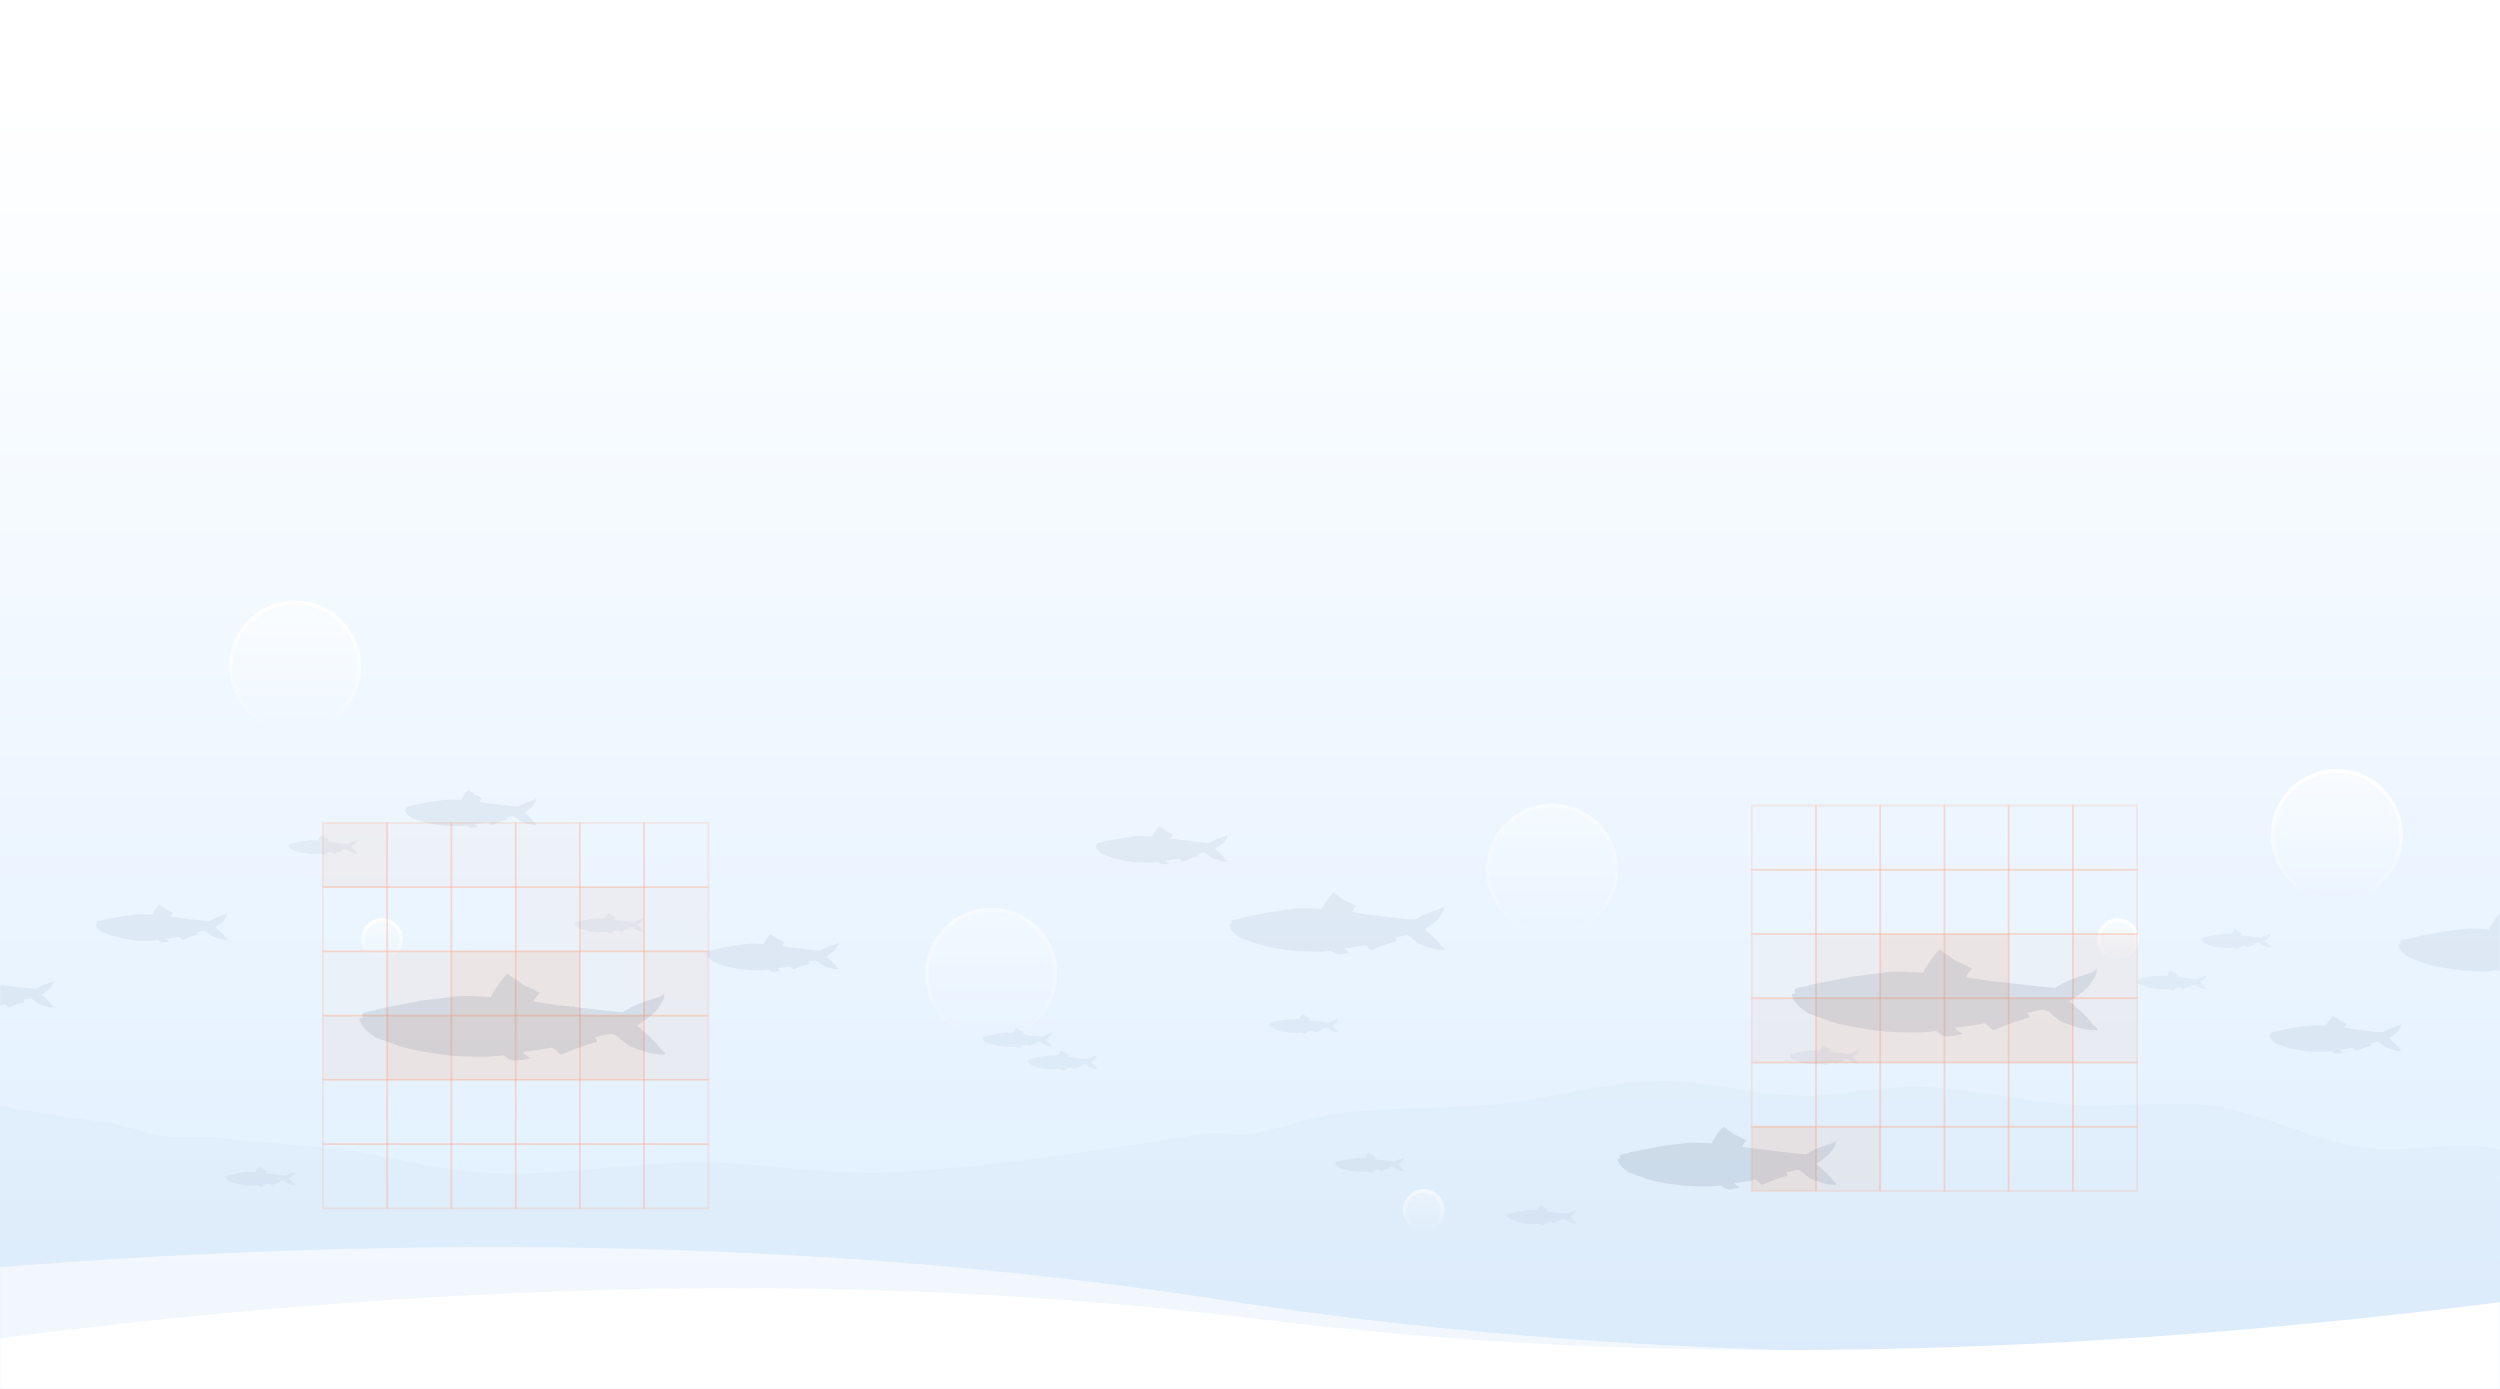 <?xml version="1.0" encoding="UTF-8"?>
<svg width="1440px" height="800px" viewBox="0 0 1440 800" version="1.1" xmlns="http://www.w3.org/2000/svg" xmlns:xlink="http://www.w3.org/1999/xlink">
    <!-- Generator: Sketch 48.2 (47327) - http://www.bohemiancoding.com/sketch -->
    <title>Banner</title>
    <desc>Created with Sketch.</desc>
    <defs>
        <linearGradient x1="50%" y1="6.926%" x2="50%" y2="99.544%" id="linearGradient-1">
            <stop stop-color="#FFFFFF" offset="0%"></stop>
            <stop stop-color="#DFEFFF" offset="100%"></stop>
        </linearGradient>
        <rect id="path-2" x="0" y="0" width="1440" height="804"></rect>
        <linearGradient x1="50%" y1="100%" x2="50%" y2="0%" id="linearGradient-4">
            <stop stop-color="#FFFFFF" stop-opacity="0" offset="0%"></stop>
            <stop stop-color="#FFFFFF" offset="100%"></stop>
        </linearGradient>
        <linearGradient x1="50%" y1="0%" x2="50%" y2="100%" id="linearGradient-5">
            <stop stop-color="#FFFFFF" offset="0%"></stop>
            <stop stop-color="#FFFFFF" stop-opacity="0" offset="100%"></stop>
        </linearGradient>
        <circle id="path-6" cx="38" cy="38" r="38"></circle>
        <filter x="-8.9%" y="-8.9%" width="117.7%" height="117.7%" filterUnits="objectBoundingBox" id="filter-7">
            <feGaussianBlur stdDeviation="2.246" in="SourceGraphic"></feGaussianBlur>
        </filter>
        <circle id="path-8" cx="439" cy="215" r="38"></circle>
        <filter x="-8.9%" y="-8.9%" width="117.7%" height="117.7%" filterUnits="objectBoundingBox" id="filter-9">
            <feGaussianBlur stdDeviation="2.246" in="SourceGraphic"></feGaussianBlur>
        </filter>
        <circle id="path-10" cx="762" cy="155" r="38"></circle>
        <filter x="-8.9%" y="-8.9%" width="117.7%" height="117.7%" filterUnits="objectBoundingBox" id="filter-11">
            <feGaussianBlur stdDeviation="2.246" in="SourceGraphic"></feGaussianBlur>
        </filter>
        <circle id="path-12" cx="1214" cy="135" r="38"></circle>
        <filter x="-8.9%" y="-8.9%" width="117.7%" height="117.7%" filterUnits="objectBoundingBox" id="filter-13">
            <feGaussianBlur stdDeviation="2.246" in="SourceGraphic"></feGaussianBlur>
        </filter>
        <circle id="path-14" cx="88" cy="195" r="12"></circle>
        <filter x="-28.1%" y="-28.1%" width="156.2%" height="156.2%" filterUnits="objectBoundingBox" id="filter-15">
            <feGaussianBlur stdDeviation="2.246" in="SourceGraphic"></feGaussianBlur>
        </filter>
        <circle id="path-16" cx="688" cy="351" r="12"></circle>
        <filter x="-28.1%" y="-28.1%" width="156.2%" height="156.2%" filterUnits="objectBoundingBox" id="filter-17">
            <feGaussianBlur stdDeviation="2.246" in="SourceGraphic"></feGaussianBlur>
        </filter>
        <circle id="path-18" cx="1088" cy="195" r="12"></circle>
        <filter x="-28.1%" y="-28.1%" width="156.2%" height="156.2%" filterUnits="objectBoundingBox" id="filter-19">
            <feGaussianBlur stdDeviation="2.246" in="SourceGraphic"></feGaussianBlur>
        </filter>
    </defs>
    <g id="Aquabyte-Homepage-Final" stroke="none" stroke-width="1" fill="none" fill-rule="evenodd">
        <g id="Banner" transform="translate(0, -4)">
            <mask id="mask-3" fill="white">
                <use xlink:href="#path-2"></use>
            </mask>
            <use id="BG" fill="url(#linearGradient-1)" xlink:href="#path-2"></use>
            <g id="BG-Base" mask="url(#mask-3)">
                <g transform="translate(707.5, 815) scale(-1, 1) translate(-707.5, -815) translate(-108, 598)">
                    <path d="M1597.266,15.084 L1627.316,338.496 L33.501,418.969 L3.45,95.557 C30.962,89.641 57.988,84.495 84.659,79.956 C108.826,75.844 133.463,81.929 157.144,78.688 C190.639,74.105 218.656,55.543 251.645,52.111 C272.858,49.904 305.47,52.766 326.661,50.798 C357.383,47.946 384.862,40.508 414.943,38.912 C432.871,37.96 462.075,43.522 479.775,43.016 C513.638,42.049 536.335,32.402 569.366,33.068 C598.525,33.656 631.634,43.104 660.145,44.964 C692.256,47.059 719.042,44.944 750.33,48.653 C767.12,50.643 782.992,56.862 799.545,59.318 C807.905,60.558 817.094,57.742 825.514,58.863 C884.342,66.698 947.04,75.92 1008.82,77.968 C1042.03,79.069 1083.131,70.837 1117.194,70.266 C1161.152,69.529 1197.945,77.387 1243.323,73.865 C1270.402,71.764 1304.177,61.231 1331.762,58.138 C1356.391,55.376 1372.794,54.383 1397.827,50.83 C1400.036,50.517 1419.355,50.735 1421.567,50.415 C1439.717,47.792 1440.864,44.428 1459.226,41.391 C1504.594,33.887 1550.607,25.118 1597.266,15.084 Z" id="Back" fill="#2D4359" opacity="0.02" transform="translate(815.383, 217.027) rotate(1) translate(-815.383, -217.027) "></path>
                    <path d="M54.244,181.38 C336.894,202.845 591.92,193.919 819.322,154.601 C1046.724,115.283 1301.742,106.357 1584.376,127.823 L1575.609,218.944 L45.476,272.5 L54.244,181.38 Z" id="Mid" fill="#FFFFFF" opacity="0.607" transform="translate(814.926, 194.476) rotate(1) translate(-814.926, -194.476) "></path>
                    <path d="M58,165.812 C330.15,197.123 576.654,197.123 797.512,165.812 C1018.37,134.5 1264.866,134.5 1537,165.812 L1537,233.538 L58,233.538 L58,165.812 Z" id="Front" fill="#FFFFFF" transform="translate(797.5, 187.933) rotate(1) translate(-797.5, -187.933) "></path>
                </g>
            </g>
            <g id="Bubbles" mask="url(#mask-3)">
                <g transform="translate(132, 350)">
                    <g id="Oval-2" filter="url(#filter-7)">
                        <use fill-opacity="0.6" fill="url(#linearGradient-4)" fill-rule="evenodd" xlink:href="#path-6"></use>
                        <circle stroke="url(#linearGradient-5)" stroke-width="2" cx="38" cy="38" r="37"></circle>
                    </g>
                    <g id="Oval-2-Copy" opacity="0.603" filter="url(#filter-9)">
                        <use fill-opacity="0.6" fill="url(#linearGradient-4)" fill-rule="evenodd" xlink:href="#path-8"></use>
                        <circle stroke="url(#linearGradient-5)" stroke-width="2" cx="439" cy="215" r="37"></circle>
                    </g>
                    <g id="Oval-2-Copy-6" opacity="0.603" filter="url(#filter-11)">
                        <use fill-opacity="0.6" fill="url(#linearGradient-4)" fill-rule="evenodd" xlink:href="#path-10"></use>
                        <circle stroke="url(#linearGradient-5)" stroke-width="2" cx="762" cy="155" r="37"></circle>
                    </g>
                    <g id="Oval-2-Copy-2" filter="url(#filter-13)">
                        <use fill-opacity="0.6" fill="url(#linearGradient-4)" fill-rule="evenodd" xlink:href="#path-12"></use>
                        <circle stroke="url(#linearGradient-5)" stroke-width="2" cx="1214" cy="135" r="37"></circle>
                    </g>
                    <g id="Oval-2-Copy-5" filter="url(#filter-15)">
                        <use fill-opacity="0.6" fill="url(#linearGradient-4)" fill-rule="evenodd" xlink:href="#path-14"></use>
                        <circle stroke="url(#linearGradient-5)" stroke-width="2" cx="88" cy="195" r="11"></circle>
                    </g>
                    <g id="Oval-2-Copy-4" opacity="0.603" filter="url(#filter-17)">
                        <use fill-opacity="0.6" fill="url(#linearGradient-4)" fill-rule="evenodd" xlink:href="#path-16"></use>
                        <circle stroke="url(#linearGradient-5)" stroke-width="2" cx="688" cy="351" r="11"></circle>
                    </g>
                    <g id="Oval-2-Copy-3" filter="url(#filter-19)">
                        <use fill-opacity="0.6" fill="url(#linearGradient-4)" fill-rule="evenodd" xlink:href="#path-18"></use>
                        <circle stroke="url(#linearGradient-5)" stroke-width="2" cx="1088" cy="195" r="11"></circle>
                    </g>
                </g>
            </g>
            <g id="Scan" mask="url(#mask-3)" stroke-opacity="0.199">
                <g transform="translate(186, 478)">
                    <g id="Group-2">
                        <rect id="Rectangle-8-Copy" stroke="#FF9F77" fill-opacity="0.1" fill="#F4A97B" x="0" y="0" width="37" height="37"></rect>
                        <rect id="Rectangle-8-Copy-4" stroke="#FF9F77" fill-opacity="0.05" fill="#F4A97B" x="111" y="0" width="37" height="37"></rect>
                        <rect id="Rectangle-8-Copy-2" stroke="#FF9F77" fill-opacity="0.05" fill="#F4A97B" x="37" y="0" width="37" height="37"></rect>
                        <rect id="Rectangle-8-Copy-5" stroke="#FF9F77" x="148" y="0" width="37" height="37"></rect>
                        <rect id="Rectangle-8-Copy-3" stroke="#FF9F77" fill-opacity="0.05" fill="#F4A97B" x="74" y="0" width="37" height="37"></rect>
                        <rect id="Rectangle-8-Copy-6" stroke="#FF9F77" x="185" y="0" width="37" height="37"></rect>
                    </g>
                    <g id="Group-2-Copy" transform="translate(0, 37)">
                        <rect id="Rectangle-8-Copy" stroke="#FF9F77" x="0" y="0" width="37" height="37"></rect>
                        <rect id="Rectangle-8-Copy-4" stroke="#FF9F77" fill-opacity="0.05" fill="#F4A97B" x="111" y="0" width="37" height="37"></rect>
                        <rect id="Rectangle-8-Copy-2" stroke="#FF9F77" x="37" y="0" width="37" height="37"></rect>
                        <rect id="Rectangle-8-Copy-5" stroke="#FF9F77" fill-opacity="0.1" fill="#F4A97B" x="148" y="0" width="37" height="37"></rect>
                        <rect id="Rectangle-8-Copy-3" stroke="#FF9F77" x="74" y="0" width="37" height="37"></rect>
                        <rect id="Rectangle-8-Copy-6" stroke="#FF9F77" fill-opacity="0.05" fill="#F4A97B" x="185" y="0" width="37" height="37"></rect>
                    </g>
                    <g id="Group-2-Copy-2" transform="translate(0, 74)">
                        <rect id="Rectangle-8-Copy" stroke="#FF9F77" fill-opacity="0.05" fill="#F4A97B" x="0" y="0" width="37" height="37"></rect>
                        <rect id="Rectangle-8-Copy-4" stroke="#FF9F77" fill-opacity="0.2" fill="#F4A97B" x="111" y="0" width="37" height="37"></rect>
                        <rect id="Rectangle-8-Copy-2" stroke="#FF9F77" fill-opacity="0.1" fill="#F4A97B" x="37" y="0" width="37" height="37"></rect>
                        <rect id="Rectangle-8-Copy-5" stroke="#FF9F77" fill-opacity="0.05" fill="#F4A97B" x="148" y="0" width="37" height="37"></rect>
                        <rect id="Rectangle-8-Copy-3" stroke="#FF9F77" fill-opacity="0.196" fill="#F4A97B" x="74" y="0" width="37" height="37"></rect>
                        <rect id="Rectangle-8-Copy-6" stroke="#FF9F77" fill-opacity="0.1" fill="#F4A97B" x="185" y="0" width="37" height="37"></rect>
                    </g>
                    <g id="Group-2-Copy-3" transform="translate(0, 111)">
                        <rect id="Rectangle-8-Copy" stroke="#FF9F77" fill-opacity="0.1" fill="#F4A97B" x="0" y="0" width="37" height="37"></rect>
                        <rect id="Rectangle-8-Copy-4" stroke="#FF9F77" fill-opacity="0.196" fill="#F4A97B" x="111" y="0" width="37" height="37"></rect>
                        <rect id="Rectangle-8-Copy-2" stroke="#FF9F77" fill-opacity="0.2" fill="#F4A97B" x="37" y="0" width="37" height="37"></rect>
                        <rect id="Rectangle-8-Copy-5" stroke="#FF9F77" fill-opacity="0.2" fill="#F4A97B" x="148" y="0" width="37" height="37"></rect>
                        <rect id="Rectangle-8-Copy-3" stroke="#FF9F77" fill-opacity="0.196" fill="#F4A97B" x="74" y="0" width="37" height="37"></rect>
                        <rect id="Rectangle-8-Copy-6" stroke="#FF9F77" fill-opacity="0.1" fill="#F4A97B" x="185" y="0" width="37" height="37"></rect>
                    </g>
                    <g id="Group-2-Copy-4" transform="translate(0, 148)">
                        <rect id="Rectangle-8-Copy" stroke="#FF9F77" x="0" y="0" width="37" height="37"></rect>
                        <rect id="Rectangle-8-Copy-4" stroke="#FF9F77" x="111" y="0" width="37" height="37"></rect>
                        <rect id="Rectangle-8-Copy-2" stroke="#FF9F77" x="37" y="0" width="37" height="37"></rect>
                        <rect id="Rectangle-8-Copy-5" stroke="#FF9F77" x="148" y="0" width="37" height="37"></rect>
                        <rect id="Rectangle-8-Copy-3" stroke="#FF9F77" x="74" y="0" width="37" height="37"></rect>
                        <rect id="Rectangle-8-Copy-6" stroke="#FF9F77" x="185" y="0" width="37" height="37"></rect>
                    </g>
                    <g id="Group-2-Copy-5" transform="translate(0, 185)">
                        <rect id="Rectangle-8-Copy" stroke="#FF9F77" x="0" y="0" width="37" height="37"></rect>
                        <rect id="Rectangle-8-Copy-4" stroke="#FF9F77" x="111" y="0" width="37" height="37"></rect>
                        <rect id="Rectangle-8-Copy-2" stroke="#FF9F77" x="37" y="0" width="37" height="37"></rect>
                        <rect id="Rectangle-8-Copy-5" stroke="#FF9F77" x="148" y="0" width="37" height="37"></rect>
                        <rect id="Rectangle-8-Copy-3" stroke="#FF9F77" x="74" y="0" width="37" height="37"></rect>
                        <rect id="Rectangle-8-Copy-6" stroke="#FF9F77" x="185" y="0" width="37" height="37"></rect>
                    </g>
                </g>
            </g>
            <g id="Scan-Copy" mask="url(#mask-3)" stroke-opacity="0.202">
                <g transform="translate(1009, 468)">
                    <g id="Group-2">
                        <rect id="Rectangle-8-Copy" stroke="#FF9F77" x="0" y="0" width="37" height="37"></rect>
                        <rect id="Rectangle-8-Copy-4" stroke="#FF9F77" x="111" y="0" width="37" height="37"></rect>
                        <rect id="Rectangle-8-Copy-2" stroke="#FF9F77" x="37" y="0" width="37" height="37"></rect>
                        <rect id="Rectangle-8-Copy-5" stroke="#FF9F77" x="148" y="0" width="37" height="37"></rect>
                        <rect id="Rectangle-8-Copy-3" stroke="#FF9F77" x="74" y="0" width="37" height="37"></rect>
                        <rect id="Rectangle-8-Copy-6" stroke="#FF9F77" x="185" y="0" width="37" height="37"></rect>
                    </g>
                    <g id="Group-2-Copy" transform="translate(0, 37)">
                        <rect id="Rectangle-8-Copy" stroke="#FF9F77" x="0" y="0" width="37" height="37"></rect>
                        <rect id="Rectangle-8-Copy-4" stroke="#FF9F77" x="111" y="0" width="37" height="37"></rect>
                        <rect id="Rectangle-8-Copy-2" stroke="#FF9F77" x="37" y="0" width="37" height="37"></rect>
                        <rect id="Rectangle-8-Copy-5" stroke="#FF9F77" x="148" y="0" width="37" height="37"></rect>
                        <rect id="Rectangle-8-Copy-3" stroke="#FF9F77" x="74" y="0" width="37" height="37"></rect>
                        <rect id="Rectangle-8-Copy-6" stroke="#FF9F77" x="185" y="0" width="37" height="37"></rect>
                    </g>
                    <g id="Group-2-Copy-2" transform="translate(0, 74)">
                        <rect id="Rectangle-8-Copy" stroke="#FF9F77" fill-opacity="0.05" fill="#F4A97B" x="0" y="0" width="37" height="37"></rect>
                        <rect id="Rectangle-8-Copy-4" stroke="#FF9F77" fill-opacity="0.2" fill="#F4A97B" x="111" y="0" width="37" height="37"></rect>
                        <rect id="Rectangle-8-Copy-2" stroke="#FF9F77" fill-opacity="0.1" fill="#F4A97B" x="37" y="0" width="37" height="37"></rect>
                        <rect id="Rectangle-8-Copy-5" stroke="#FF9F77" fill-opacity="0.05" fill="#F4A97B" x="148" y="0" width="37" height="37"></rect>
                        <rect id="Rectangle-8-Copy-3" stroke="#FF9F77" fill-opacity="0.196" fill="#F4A97B" x="74" y="0" width="37" height="37"></rect>
                        <rect id="Rectangle-8-Copy-6" stroke="#FF9F77" fill-opacity="0.1" fill="#F4A97B" x="185" y="0" width="37" height="37"></rect>
                    </g>
                    <g id="Group-2-Copy-3" transform="translate(0, 111)">
                        <rect id="Rectangle-8-Copy" stroke="#FF9F77" fill-opacity="0.1" fill="#F4A97B" x="0" y="0" width="37" height="37"></rect>
                        <rect id="Rectangle-8-Copy-4" stroke="#FF9F77" fill-opacity="0.196" fill="#F4A97B" x="111" y="0" width="37" height="37"></rect>
                        <rect id="Rectangle-8-Copy-2" stroke="#FF9F77" fill-opacity="0.2" fill="#F4A97B" x="37" y="0" width="37" height="37"></rect>
                        <rect id="Rectangle-8-Copy-5" stroke="#FF9F77" fill-opacity="0.2" fill="#F4A97B" x="148" y="0" width="37" height="37"></rect>
                        <rect id="Rectangle-8-Copy-3" stroke="#FF9F77" fill-opacity="0.196" fill="#F4A97B" x="74" y="0" width="37" height="37"></rect>
                        <rect id="Rectangle-8-Copy-6" stroke="#FF9F77" fill-opacity="0.1" fill="#F4A97B" x="185" y="0" width="37" height="37"></rect>
                    </g>
                    <g id="Group-2-Copy-4" transform="translate(0, 148)">
                        <rect id="Rectangle-8-Copy" stroke="#FF9F77" x="0" y="0" width="37" height="37"></rect>
                        <rect id="Rectangle-8-Copy-4" stroke="#FF9F77" x="111" y="0" width="37" height="37"></rect>
                        <rect id="Rectangle-8-Copy-2" stroke="#FF9F77" x="37" y="0" width="37" height="37"></rect>
                        <rect id="Rectangle-8-Copy-5" stroke="#FF9F77" x="148" y="0" width="37" height="37"></rect>
                        <rect id="Rectangle-8-Copy-3" stroke="#FF9F77" x="74" y="0" width="37" height="37"></rect>
                        <rect id="Rectangle-8-Copy-6" stroke="#FF9F77" x="185" y="0" width="37" height="37"></rect>
                    </g>
                    <g id="Group-2-Copy-5" transform="translate(0, 185)">
                        <rect id="Rectangle-8-Copy" stroke="#FF9F77" fill-opacity="0.196" fill="#F4A97B" x="0" y="0" width="37" height="37"></rect>
                        <rect id="Rectangle-8-Copy-4" stroke="#FF9F77" x="111" y="0" width="37" height="37"></rect>
                        <rect id="Rectangle-8-Copy-2" stroke="#FF9F77" fill-opacity="0.1" fill="#F4A97B" x="37" y="0" width="37" height="37"></rect>
                        <rect id="Rectangle-8-Copy-5" stroke="#FF9F77" x="148" y="0" width="37" height="37"></rect>
                        <rect id="Rectangle-8-Copy-3" stroke="#FF9F77" x="74" y="0" width="37" height="37"></rect>
                        <rect id="Rectangle-8-Copy-6" stroke="#FF9F77" x="185" y="0" width="37" height="37"></rect>
                    </g>
                </g>
            </g>
            <g id="Fish" mask="url(#mask-3)">
                <g transform="translate(729, 584.5) scale(-1, 1) translate(-729, -584.5) translate(-45, 459)">
                    <g id="Small" opacity="0.051" transform="translate(195, 26)">
                        <path d="M1141.937,5.862 L1141.576,5.862 C1141.555,5.671 1141.659,5.432 1141.596,5.248 C1141.04,4.829 1140.213,5.068 1139.642,4.68 C1139.03,4.576 1138.384,4.428 1137.751,4.298 C1136.505,4.018 1135.226,3.862 1133.995,3.549 L1130.17,3.071 C1128.417,2.787 1126.588,2.964 1124.835,3.071 C1124.182,2.031 1123.646,0.944 1122.693,0.022 C1122.331,-0.114 1122.31,0.427 1121.963,0.389 C1121.859,0.593 1121.629,0.715 1121.434,0.784 C1121.01,1.11 1120.635,1.491 1120.127,1.643 C1119.911,1.816 1119.578,1.747 1119.424,2.025 C1119.056,1.976 1118.896,2.413 1118.541,2.389 C1118.499,2.43 1118.437,2.461 1118.402,2.503 C1118.715,2.85 1119,3.214 1119.209,3.605 L1119.14,3.671 C1117.602,3.869 1116.1,4.226 1114.563,4.274 C1114.403,4.361 1114.146,4.337 1113.986,4.313 L1113.834,4.393 L1109.723,4.871 L1107.525,5.058 C1106.294,4.281 1104.98,3.734 1103.596,3.322 C1103.575,3.287 1103.519,3.28 1103.547,3.225 C1103.554,3.26 1103.512,3.263 1103.505,3.288 C1103.033,3.163 1102.58,3.02 1102.205,2.678 C1102.198,2.629 1102.212,2.584 1102.163,2.559 C1102.094,2.535 1102.052,2.622 1102.066,2.678 C1102.059,3.485 1102.623,4.061 1102.984,4.719 C1103.742,5.6 1104.73,6.188 1105.648,6.833 C1104.611,7.824 1103.353,8.757 1102.566,9.963 C1102.378,10.195 1101.871,10.313 1102.031,10.704 C1103.617,10.756 1105.021,10.163 1106.426,9.678 C1107.206,9.36 1107.762,8.629 1108.457,8.167 C1108.63,8.167 1108.693,8.025 1108.84,7.963 C1109.66,7.928 1110.356,8.295 1111.156,8.375 C1111.142,8.604 1110.822,8.732 1110.912,9.009 C1112.477,9.453 1114.007,10.028 1115.503,10.684 C1115.906,10.704 1116.038,10.219 1116.379,10.036 L1116.748,9.748 C1117.965,10.091 1119.3,10.171 1120.586,10.344 C1120.566,10.566 1120.253,10.704 1120.071,10.854 C1119.932,10.996 1119.675,11.003 1119.633,11.18 C1120.267,11.409 1120.997,11.44 1121.692,11.519 C1122.256,11.499 1122.715,11.19 1123.09,10.781 C1125.267,11.145 1127.694,10.975 1129.906,10.854 C1132.173,10.583 1134.517,10.247 1136.679,9.599 C1137.723,9.208 1138.815,8.837 1139.872,8.452 C1140.755,7.849 1141.847,7 1142,5.894 L1141.937,5.862 Z" id="Path-Copy-9" fill="#2D4359"></path>
                        <path d="M1177.937,196.862 L1177.576,196.862 C1177.555,196.671 1177.659,196.432 1177.596,196.248 C1177.04,195.829 1176.213,196.068 1175.642,195.68 C1175.03,195.576 1174.384,195.428 1173.751,195.298 C1172.505,195.018 1171.226,194.862 1169.995,194.549 L1166.17,194.071 C1164.417,193.787 1162.588,193.964 1160.835,194.071 C1160.182,193.031 1159.646,191.944 1158.693,191.022 C1158.331,190.886 1158.31,191.427 1157.963,191.389 C1157.859,191.593 1157.629,191.715 1157.434,191.784 C1157.01,192.11 1156.635,192.491 1156.127,192.643 C1155.911,192.816 1155.578,192.747 1155.424,193.025 C1155.056,192.976 1154.896,193.413 1154.541,193.389 C1154.499,193.43 1154.437,193.461 1154.402,193.503 C1154.715,193.85 1155,194.214 1155.209,194.605 L1155.14,194.671 C1153.602,194.869 1152.1,195.226 1150.563,195.274 C1150.403,195.361 1150.146,195.337 1149.986,195.313 L1149.834,195.393 L1145.723,195.871 L1143.525,196.058 C1142.294,195.281 1140.98,194.734 1139.596,194.322 C1139.575,194.287 1139.519,194.28 1139.547,194.225 C1139.554,194.26 1139.512,194.263 1139.505,194.288 C1139.033,194.163 1138.58,194.02 1138.205,193.678 C1138.198,193.629 1138.212,193.584 1138.163,193.559 C1138.094,193.535 1138.052,193.622 1138.066,193.678 C1138.059,194.485 1138.623,195.061 1138.984,195.719 C1139.742,196.6 1140.73,197.188 1141.648,197.833 C1140.611,198.824 1139.353,199.757 1138.566,200.963 C1138.378,201.195 1137.871,201.313 1138.031,201.704 C1139.617,201.756 1141.021,201.163 1142.426,200.678 C1143.206,200.36 1143.762,199.629 1144.457,199.167 C1144.63,199.167 1144.693,199.025 1144.84,198.963 C1145.66,198.928 1146.356,199.295 1147.156,199.375 C1147.142,199.604 1146.822,199.732 1146.912,200.009 C1148.477,200.453 1150.007,201.028 1151.503,201.684 C1151.906,201.704 1152.038,201.219 1152.379,201.036 L1152.748,200.748 C1153.965,201.091 1155.3,201.171 1156.586,201.344 C1156.566,201.566 1156.253,201.704 1156.071,201.854 C1155.932,201.996 1155.675,202.003 1155.633,202.18 C1156.267,202.409 1156.997,202.44 1157.692,202.519 C1158.256,202.499 1158.715,202.19 1159.09,201.781 C1161.267,202.145 1163.694,201.975 1165.906,201.854 C1168.173,201.583 1170.517,201.247 1172.679,200.599 C1173.723,200.208 1174.815,199.837 1175.872,199.452 C1176.755,198.849 1177.847,198 1178,196.894 L1177.937,196.862 Z" id="Path-Copy-18" fill="#2D4359"></path>
                        <path d="M976.937,50.862 L976.576,50.862 C976.555,50.671 976.659,50.432 976.596,50.248 C976.04,49.829 975.213,50.068 974.642,49.68 C974.03,49.576 973.384,49.428 972.751,49.298 C971.505,49.018 970.226,48.862 968.995,48.549 L965.17,48.071 C963.417,47.787 961.588,47.964 959.835,48.071 C959.182,47.031 958.646,45.944 957.693,45.022 C957.331,44.886 957.31,45.427 956.963,45.389 C956.859,45.593 956.629,45.715 956.434,45.784 C956.01,46.11 955.635,46.491 955.127,46.643 C954.911,46.816 954.578,46.747 954.424,47.025 C954.056,46.976 953.896,47.413 953.541,47.389 C953.499,47.43 953.436,47.461 953.402,47.503 C953.715,47.85 954,48.214 954.209,48.605 L954.14,48.671 C952.603,48.869 951.1,49.226 949.563,49.274 C949.403,49.361 949.146,49.337 948.986,49.313 L948.834,49.393 L944.723,49.871 L942.525,50.058 C941.294,49.281 939.98,48.734 938.596,48.322 C938.575,48.287 938.519,48.28 938.547,48.225 C938.554,48.26 938.512,48.263 938.505,48.288 C938.033,48.163 937.58,48.02 937.205,47.678 C937.198,47.629 937.212,47.584 937.163,47.559 C937.094,47.535 937.052,47.622 937.066,47.678 C937.059,48.485 937.623,49.061 937.984,49.719 C938.742,50.6 939.73,51.188 940.648,51.833 C939.611,52.824 938.353,53.757 937.566,54.963 C937.378,55.195 936.871,55.313 937.031,55.704 C938.617,55.756 940.021,55.163 941.426,54.678 C942.206,54.36 942.762,53.629 943.457,53.167 C943.63,53.167 943.693,53.025 943.84,52.963 C944.66,52.928 945.356,53.295 946.156,53.375 C946.142,53.604 945.822,53.732 945.912,54.009 C947.477,54.453 949.007,55.028 950.503,55.684 C950.906,55.704 951.038,55.219 951.379,55.036 L951.748,54.748 C952.965,55.091 954.3,55.171 955.586,55.344 C955.566,55.566 955.253,55.704 955.071,55.854 C954.932,55.996 954.675,56.003 954.633,56.18 C955.267,56.409 955.997,56.44 956.692,56.519 C957.256,56.499 957.715,56.19 958.09,55.781 C960.267,56.145 962.694,55.975 964.906,55.854 C967.173,55.583 969.517,55.247 971.679,54.599 C972.723,54.208 973.815,53.837 974.872,53.452 C975.755,52.849 976.847,52 977,50.894 L976.937,50.862 Z" id="Path-Copy-10" fill="#2D4359"></path>
                        <path d="M741.937,116.862 L741.576,116.862 C741.555,116.671 741.659,116.432 741.596,116.248 C741.04,115.829 740.213,116.068 739.642,115.68 C739.03,115.576 738.384,115.428 737.751,115.298 C736.505,115.018 735.226,114.862 733.995,114.549 L730.17,114.071 C728.417,113.787 726.588,113.964 724.835,114.071 C724.182,113.031 723.646,111.944 722.693,111.022 C722.331,110.886 722.31,111.427 721.963,111.389 C721.859,111.593 721.629,111.715 721.434,111.784 C721.01,112.11 720.635,112.491 720.127,112.643 C719.911,112.816 719.578,112.747 719.424,113.025 C719.056,112.976 718.896,113.413 718.541,113.389 C718.499,113.43 718.436,113.461 718.402,113.503 C718.715,113.85 719,114.214 719.209,114.605 L719.14,114.671 C717.603,114.869 716.1,115.226 714.563,115.274 C714.403,115.361 714.146,115.337 713.986,115.313 L713.834,115.393 L709.723,115.871 L707.525,116.058 C706.294,115.281 704.98,114.734 703.596,114.322 C703.575,114.287 703.519,114.28 703.547,114.225 C703.554,114.26 703.512,114.263 703.505,114.288 C703.033,114.163 702.58,114.02 702.205,113.678 C702.198,113.629 702.212,113.584 702.163,113.559 C702.094,113.535 702.052,113.622 702.066,113.678 C702.059,114.485 702.623,115.061 702.984,115.719 C703.742,116.6 704.73,117.188 705.648,117.833 C704.611,118.824 703.353,119.757 702.566,120.963 C702.378,121.195 701.871,121.313 702.031,121.704 C703.617,121.756 705.021,121.163 706.426,120.678 C707.206,120.36 707.762,119.629 708.457,119.167 C708.63,119.167 708.693,119.025 708.84,118.963 C709.66,118.928 710.356,119.295 711.156,119.375 C711.142,119.604 710.822,119.732 710.912,120.009 C712.477,120.453 714.007,121.028 715.503,121.684 C715.906,121.704 716.038,121.219 716.379,121.036 L716.748,120.748 C717.965,121.091 719.3,121.171 720.586,121.344 C720.566,121.566 720.253,121.704 720.071,121.854 C719.932,121.996 719.675,122.003 719.633,122.18 C720.267,122.409 720.997,122.44 721.692,122.519 C722.256,122.499 722.715,122.19 723.09,121.781 C725.267,122.145 727.694,121.975 729.906,121.854 C732.173,121.583 734.517,121.247 736.679,120.599 C737.723,120.208 738.815,119.837 739.872,119.452 C740.755,118.849 741.847,118 742,116.894 L741.937,116.862 Z" id="Path-Copy-11" fill="#2D4359"></path>
                        <path d="M715.937,129.862 L715.576,129.862 C715.555,129.671 715.659,129.432 715.596,129.248 C715.04,128.829 714.213,129.068 713.642,128.68 C713.03,128.576 712.384,128.428 711.751,128.298 C710.505,128.018 709.226,127.862 707.995,127.549 L704.17,127.071 C702.417,126.787 700.588,126.964 698.835,127.071 C698.182,126.031 697.646,124.944 696.693,124.022 C696.331,123.886 696.31,124.427 695.963,124.389 C695.859,124.593 695.629,124.715 695.434,124.784 C695.01,125.11 694.635,125.491 694.127,125.643 C693.911,125.816 693.578,125.747 693.424,126.025 C693.056,125.976 692.896,126.413 692.541,126.389 C692.499,126.43 692.436,126.461 692.402,126.503 C692.715,126.85 693,127.214 693.209,127.605 L693.14,127.671 C691.603,127.869 690.1,128.226 688.563,128.274 C688.403,128.361 688.146,128.337 687.986,128.313 L687.834,128.393 L683.723,128.871 L681.525,129.058 C680.294,128.281 678.98,127.734 677.596,127.322 C677.575,127.287 677.519,127.28 677.547,127.225 C677.554,127.26 677.512,127.263 677.505,127.288 C677.033,127.163 676.58,127.02 676.205,126.678 C676.198,126.629 676.212,126.584 676.163,126.559 C676.094,126.535 676.052,126.622 676.066,126.678 C676.059,127.485 676.623,128.061 676.984,128.719 C677.742,129.6 678.73,130.188 679.648,130.833 C678.611,131.824 677.353,132.757 676.566,133.963 C676.378,134.195 675.871,134.313 676.031,134.704 C677.617,134.756 679.021,134.163 680.426,133.678 C681.206,133.36 681.762,132.629 682.457,132.167 C682.63,132.167 682.693,132.025 682.84,131.963 C683.66,131.928 684.356,132.295 685.156,132.375 C685.142,132.604 684.822,132.732 684.912,133.009 C686.477,133.453 688.007,134.028 689.503,134.684 C689.906,134.704 690.038,134.219 690.379,134.036 L690.748,133.748 C691.965,134.091 693.3,134.171 694.586,134.344 C694.566,134.566 694.253,134.704 694.071,134.854 C693.932,134.996 693.675,135.003 693.633,135.18 C694.267,135.409 694.997,135.44 695.692,135.519 C696.256,135.499 696.715,135.19 697.09,134.781 C699.267,135.145 701.694,134.975 703.906,134.854 C706.173,134.583 708.517,134.247 710.679,133.599 C711.723,133.208 712.815,132.837 713.872,132.452 C714.755,131.849 715.847,131 716,129.894 L715.937,129.862 Z" id="Path-Copy-16" fill="#2D4359"></path>
                        <path d="M538.937,188.862 L538.576,188.862 C538.555,188.671 538.659,188.432 538.596,188.248 C538.04,187.829 537.213,188.068 536.642,187.68 C536.03,187.576 535.384,187.428 534.751,187.298 C533.505,187.018 532.226,186.862 530.995,186.549 L527.17,186.071 C525.417,185.787 523.588,185.964 521.835,186.071 C521.182,185.031 520.646,183.944 519.693,183.022 C519.331,182.886 519.31,183.427 518.963,183.389 C518.859,183.593 518.629,183.715 518.434,183.784 C518.01,184.11 517.635,184.491 517.127,184.643 C516.911,184.816 516.578,184.747 516.424,185.025 C516.056,184.976 515.896,185.413 515.541,185.389 C515.499,185.43 515.436,185.461 515.402,185.503 C515.715,185.85 516,186.214 516.209,186.605 L516.14,186.671 C514.603,186.869 513.1,187.226 511.563,187.274 C511.403,187.361 511.146,187.337 510.986,187.313 L510.834,187.393 L506.723,187.871 L504.525,188.058 C503.294,187.281 501.98,186.734 500.596,186.322 C500.575,186.287 500.519,186.28 500.547,186.225 C500.554,186.26 500.512,186.263 500.505,186.288 C500.033,186.163 499.58,186.02 499.205,185.678 C499.198,185.629 499.212,185.584 499.163,185.559 C499.094,185.535 499.052,185.622 499.066,185.678 C499.059,186.485 499.623,187.061 499.984,187.719 C500.742,188.6 501.73,189.188 502.648,189.833 C501.611,190.824 500.353,191.757 499.566,192.963 C499.378,193.195 498.871,193.313 499.031,193.704 C500.617,193.756 502.021,193.163 503.426,192.678 C504.206,192.36 504.762,191.629 505.457,191.167 C505.63,191.167 505.693,191.025 505.84,190.963 C506.66,190.928 507.356,191.295 508.156,191.375 C508.142,191.604 507.822,191.732 507.912,192.009 C509.477,192.453 511.007,193.028 512.503,193.684 C512.906,193.704 513.038,193.219 513.379,193.036 L513.748,192.748 C514.965,193.091 516.3,193.171 517.586,193.344 C517.566,193.566 517.253,193.704 517.071,193.854 C516.932,193.996 516.675,194.003 516.633,194.18 C517.267,194.409 517.997,194.44 518.692,194.519 C519.256,194.499 519.715,194.19 520.09,193.781 C522.267,194.145 524.694,193.975 526.906,193.854 C529.173,193.583 531.517,193.247 533.679,192.599 C534.723,192.208 535.815,191.837 536.872,191.452 C537.755,190.849 538.847,190 539,188.894 L538.937,188.862 Z" id="Path-Copy-19" fill="#2D4359"></path>
                        <path d="M576.937,108.862 L576.576,108.862 C576.555,108.671 576.659,108.432 576.596,108.248 C576.04,107.829 575.213,108.068 574.642,107.68 C574.03,107.576 573.384,107.428 572.751,107.298 C571.505,107.018 570.226,106.862 568.995,106.549 L565.17,106.071 C563.417,105.787 561.588,105.964 559.835,106.071 C559.182,105.031 558.646,103.944 557.693,103.022 C557.331,102.886 557.31,103.427 556.963,103.389 C556.859,103.593 556.629,103.715 556.434,103.784 C556.01,104.11 555.635,104.491 555.127,104.643 C554.911,104.816 554.578,104.747 554.424,105.025 C554.056,104.976 553.896,105.413 553.541,105.389 C553.499,105.43 553.436,105.461 553.402,105.503 C553.715,105.85 554,106.214 554.209,106.605 L554.14,106.671 C552.603,106.869 551.1,107.226 549.563,107.274 C549.403,107.361 549.146,107.337 548.986,107.313 L548.834,107.393 L544.723,107.871 L542.525,108.058 C541.294,107.281 539.98,106.734 538.596,106.322 C538.575,106.287 538.519,106.28 538.547,106.225 C538.554,106.26 538.512,106.263 538.505,106.288 C538.033,106.163 537.58,106.02 537.205,105.678 C537.198,105.629 537.212,105.584 537.163,105.559 C537.094,105.535 537.052,105.622 537.066,105.678 C537.059,106.485 537.623,107.061 537.984,107.719 C538.742,108.6 539.73,109.188 540.648,109.833 C539.611,110.824 538.353,111.757 537.566,112.963 C537.378,113.195 536.871,113.313 537.031,113.704 C538.617,113.756 540.021,113.163 541.426,112.678 C542.206,112.36 542.762,111.629 543.457,111.167 C543.63,111.167 543.693,111.025 543.84,110.963 C544.66,110.928 545.356,111.295 546.156,111.375 C546.142,111.604 545.822,111.732 545.912,112.009 C547.477,112.453 549.007,113.028 550.503,113.684 C550.906,113.704 551.038,113.219 551.379,113.036 L551.748,112.748 C552.965,113.091 554.3,113.171 555.586,113.344 C555.566,113.566 555.253,113.704 555.071,113.854 C554.932,113.996 554.675,114.003 554.633,114.18 C555.267,114.409 555.997,114.44 556.692,114.519 C557.256,114.499 557.715,114.19 558.09,113.781 C560.267,114.145 562.694,113.975 564.906,113.854 C567.173,113.583 569.517,113.247 571.679,112.599 C572.723,112.208 573.815,111.837 574.872,111.452 C575.755,110.849 576.847,110 577,108.894 L576.937,108.862 Z" id="Path-Copy-12" fill="#2D4359"></path>
                        <path d="M439.937,218.862 L439.576,218.862 C439.555,218.671 439.659,218.432 439.596,218.248 C439.04,217.829 438.213,218.068 437.642,217.68 C437.03,217.576 436.384,217.428 435.751,217.298 C434.505,217.018 433.226,216.862 431.995,216.549 L428.17,216.071 C426.417,215.787 424.588,215.964 422.835,216.071 C422.182,215.031 421.646,213.944 420.693,213.022 C420.331,212.886 420.31,213.427 419.963,213.389 C419.859,213.593 419.629,213.715 419.434,213.784 C419.01,214.11 418.635,214.491 418.127,214.643 C417.911,214.816 417.578,214.747 417.424,215.025 C417.056,214.976 416.896,215.413 416.541,215.389 C416.499,215.43 416.436,215.461 416.402,215.503 C416.715,215.85 417,216.214 417.209,216.605 L417.14,216.671 C415.603,216.869 414.1,217.226 412.563,217.274 C412.403,217.361 412.146,217.337 411.986,217.313 L411.834,217.393 L407.723,217.871 L405.525,218.058 C404.294,217.281 402.98,216.734 401.596,216.322 C401.575,216.287 401.519,216.28 401.547,216.225 C401.554,216.26 401.512,216.263 401.505,216.288 C401.033,216.163 400.58,216.02 400.205,215.678 C400.198,215.629 400.212,215.584 400.163,215.559 C400.094,215.535 400.052,215.622 400.066,215.678 C400.059,216.485 400.623,217.061 400.984,217.719 C401.742,218.6 402.73,219.188 403.648,219.833 C402.611,220.824 401.353,221.757 400.566,222.963 C400.378,223.195 399.871,223.313 400.031,223.704 C401.617,223.756 403.021,223.163 404.426,222.678 C405.206,222.36 405.762,221.629 406.457,221.167 C406.63,221.167 406.693,221.025 406.84,220.963 C407.66,220.928 408.356,221.295 409.156,221.375 C409.142,221.604 408.822,221.732 408.912,222.009 C410.477,222.453 412.007,223.028 413.503,223.684 C413.906,223.704 414.038,223.219 414.379,223.036 L414.748,222.748 C415.965,223.091 417.3,223.171 418.586,223.344 C418.566,223.566 418.253,223.704 418.071,223.854 C417.932,223.996 417.675,224.003 417.633,224.18 C418.267,224.409 418.997,224.44 419.692,224.519 C420.256,224.499 420.715,224.19 421.09,223.781 C423.267,224.145 425.694,223.975 427.906,223.854 C430.173,223.583 432.517,223.247 434.679,222.599 C435.723,222.208 436.815,221.837 437.872,221.452 C438.755,220.849 439.847,220 440,218.894 L439.937,218.862 Z" id="Path-Copy-15" fill="#2D4359"></path>
                        <path d="M276.937,126.862 L276.576,126.862 C276.555,126.671 276.659,126.432 276.596,126.248 C276.04,125.829 275.213,126.068 274.642,125.68 C274.03,125.576 273.384,125.428 272.751,125.298 C271.505,125.018 270.226,124.862 268.995,124.549 L265.17,124.071 C263.417,123.787 261.588,123.964 259.835,124.071 C259.182,123.031 258.646,121.944 257.693,121.022 C257.331,120.886 257.31,121.427 256.963,121.389 C256.859,121.593 256.629,121.715 256.434,121.784 C256.01,122.11 255.635,122.491 255.127,122.643 C254.911,122.816 254.578,122.747 254.424,123.025 C254.056,122.976 253.896,123.413 253.541,123.389 C253.499,123.43 253.436,123.461 253.402,123.503 C253.715,123.85 254,124.214 254.209,124.605 L254.14,124.671 C252.603,124.869 251.1,125.226 249.563,125.274 C249.403,125.361 249.146,125.337 248.986,125.313 L248.834,125.393 L244.723,125.871 L242.525,126.058 C241.294,125.281 239.98,124.734 238.596,124.322 C238.575,124.287 238.519,124.28 238.547,124.225 C238.554,124.26 238.512,124.263 238.505,124.288 C238.033,124.163 237.58,124.02 237.205,123.678 C237.198,123.629 237.212,123.584 237.163,123.559 C237.094,123.535 237.052,123.622 237.066,123.678 C237.059,124.485 237.623,125.061 237.984,125.719 C238.742,126.6 239.73,127.188 240.648,127.833 C239.611,128.824 238.353,129.757 237.566,130.963 C237.378,131.195 236.871,131.313 237.031,131.704 C238.617,131.756 240.021,131.163 241.426,130.678 C242.206,130.36 242.762,129.629 243.457,129.167 C243.63,129.167 243.693,129.025 243.84,128.963 C244.66,128.928 245.356,129.295 246.156,129.375 C246.142,129.604 245.822,129.732 245.912,130.009 C247.477,130.453 249.007,131.028 250.503,131.684 C250.906,131.704 251.038,131.219 251.379,131.036 L251.748,130.748 C252.965,131.091 254.3,131.171 255.586,131.344 C255.566,131.566 255.253,131.704 255.071,131.854 C254.932,131.996 254.675,132.003 254.633,132.18 C255.267,132.409 255.997,132.44 256.692,132.519 C257.256,132.499 257.715,132.19 258.09,131.781 C260.267,132.145 262.694,131.975 264.906,131.854 C267.173,131.583 269.517,131.247 271.679,130.599 C272.723,130.208 273.815,129.837 274.872,129.452 C275.755,128.849 276.847,128 277,126.894 L276.937,126.862 Z" id="Path-Copy-13" fill="#2D4359"></path>
                        <path d="M76.937,83.862 L76.576,83.862 C76.555,83.671 76.659,83.432 76.596,83.248 C76.04,82.829 75.213,83.068 74.642,82.68 C74.03,82.576 73.384,82.428 72.751,82.298 C71.505,82.018 70.226,81.862 68.995,81.549 L65.17,81.071 C63.417,80.787 61.588,80.964 59.835,81.071 C59.182,80.031 58.646,78.944 57.693,78.022 C57.331,77.886 57.31,78.427 56.963,78.389 C56.859,78.593 56.629,78.715 56.434,78.784 C56.01,79.11 55.635,79.491 55.127,79.643 C54.911,79.816 54.578,79.747 54.424,80.025 C54.056,79.976 53.896,80.413 53.541,80.389 C53.499,80.43 53.436,80.461 53.402,80.503 C53.715,80.85 54,81.214 54.209,81.605 L54.14,81.671 C52.603,81.869 51.1,82.226 49.563,82.274 C49.403,82.361 49.146,82.337 48.986,82.313 L48.834,82.393 L44.723,82.871 L42.525,83.058 C41.294,82.281 39.98,81.734 38.596,81.322 C38.575,81.287 38.519,81.28 38.547,81.225 C38.554,81.26 38.512,81.263 38.505,81.288 C38.033,81.163 37.58,81.02 37.205,80.678 C37.198,80.629 37.212,80.584 37.163,80.559 C37.094,80.535 37.052,80.622 37.066,80.678 C37.059,81.485 37.623,82.061 37.984,82.719 C38.742,83.6 39.73,84.188 40.648,84.833 C39.611,85.824 38.353,86.757 37.566,87.963 C37.378,88.195 36.871,88.313 37.031,88.704 C38.617,88.756 40.021,88.163 41.426,87.678 C42.206,87.36 42.762,86.629 43.457,86.167 C43.63,86.167 43.693,86.025 43.84,85.963 C44.66,85.928 45.356,86.295 46.156,86.375 C46.142,86.604 45.822,86.732 45.912,87.009 C47.477,87.453 49.007,88.028 50.503,88.684 C50.906,88.704 51.038,88.219 51.379,88.036 L51.748,87.748 C52.965,88.091 54.3,88.171 55.586,88.344 C55.566,88.566 55.253,88.704 55.071,88.854 C54.932,88.996 54.675,89.003 54.633,89.18 C55.267,89.409 55.997,89.44 56.692,89.519 C57.256,89.499 57.715,89.19 58.09,88.781 C60.267,89.145 62.694,88.975 64.906,88.854 C67.173,88.583 69.517,88.247 71.679,87.599 C72.723,87.208 73.815,86.837 74.872,86.452 C75.755,85.849 76.847,85 77,83.894 L76.937,83.862 Z" id="Path-Copy-14" fill="#2D4359"></path>
                        <path d="M39.937,59.862 L39.576,59.862 C39.555,59.671 39.659,59.432 39.596,59.248 C39.04,58.829 38.213,59.068 37.642,58.68 C37.03,58.576 36.384,58.428 35.751,58.298 C34.505,58.018 33.226,57.862 31.995,57.549 L28.17,57.071 C26.417,56.787 24.588,56.964 22.835,57.071 C22.182,56.031 21.646,54.944 20.693,54.022 C20.331,53.886 20.31,54.427 19.963,54.389 C19.859,54.593 19.629,54.715 19.434,54.784 C19.01,55.11 18.635,55.491 18.127,55.643 C17.911,55.816 17.578,55.747 17.424,56.025 C17.056,55.976 16.896,56.413 16.541,56.389 C16.499,56.43 16.436,56.461 16.402,56.503 C16.715,56.85 17,57.214 17.209,57.605 L17.14,57.671 C15.603,57.869 14.1,58.226 12.563,58.274 C12.403,58.361 12.146,58.337 11.986,58.313 L11.834,58.393 L7.723,58.871 L5.525,59.058 C4.294,58.281 2.98,57.734 1.596,57.322 C1.575,57.287 1.519,57.28 1.547,57.225 C1.554,57.26 1.512,57.263 1.505,57.288 C1.033,57.163 0.58,57.02 0.205,56.678 C0.198,56.629 0.212,56.584 0.163,56.559 C0.094,56.535 0.052,56.622 0.066,56.678 C0.059,57.485 0.623,58.061 0.984,58.719 C1.742,59.6 2.73,60.188 3.648,60.833 C2.611,61.824 1.353,62.757 0.566,63.963 C0.378,64.195 -0.129,64.313 0.031,64.704 C1.617,64.756 3.021,64.163 4.426,63.678 C5.206,63.36 5.762,62.629 6.457,62.167 C6.63,62.167 6.693,62.025 6.84,61.963 C7.66,61.928 8.356,62.295 9.156,62.375 C9.142,62.604 8.822,62.732 8.912,63.009 C10.477,63.453 12.007,64.028 13.503,64.684 C13.906,64.704 14.038,64.219 14.379,64.036 L14.748,63.748 C15.965,64.091 17.3,64.171 18.586,64.344 C18.566,64.566 18.253,64.704 18.071,64.854 C17.932,64.996 17.675,65.003 17.633,65.18 C18.267,65.409 18.997,65.44 19.692,65.519 C20.256,65.499 20.715,65.19 21.09,64.781 C23.267,65.145 25.694,64.975 27.906,64.854 C30.173,64.583 32.517,64.247 34.679,63.599 C35.723,63.208 36.815,62.837 37.872,62.452 C38.755,61.849 39.847,61 40,59.894 L39.937,59.862 Z" id="Path-Copy-17" fill="#2D4359"></path>
                    </g>
                    <g id="Medium" opacity="0.07">
                        <path d="M795,77.357 C794.529,80.788 791.133,83.419 788.399,85.29 C785.116,86.474 781.72,87.631 778.496,88.844 C771.798,90.854 764.52,91.888 757.501,92.735 C750.636,93.101 743.128,93.636 736.375,92.509 C735.225,93.768 733.791,94.727 732.057,94.794 C729.886,94.548 727.624,94.455 725.662,93.741 C725.793,93.196 726.586,93.177 727.019,92.735 C727.585,92.266 728.548,91.842 728.622,91.156 C724.624,90.612 720.494,90.366 716.703,89.304 L715.572,90.198 C714.515,90.761 714.118,92.266 712.855,92.21 C708.233,90.168 703.479,88.393 698.614,87.021 C698.351,86.156 699.33,85.761 699.387,85.046 C696.914,84.802 694.747,83.665 692.199,83.77 C691.748,83.965 691.56,84.409 691.013,84.409 C688.862,85.837 687.127,88.101 684.731,89.089 C680.355,90.595 676.016,92.436 671.094,92.268 C670.603,91.055 672.168,90.689 672.754,89.974 C675.187,86.232 679.092,83.349 682.317,80.273 C679.469,78.271 676.394,76.446 674.056,73.721 C672.923,71.673 671.189,69.895 671.208,67.386 C671.172,67.216 671.284,66.943 671.51,67.018 C671.661,67.094 671.604,67.235 671.642,67.386 C672.792,68.448 674.206,68.889 675.659,69.283 C675.695,69.209 675.811,69.188 675.79,69.087 C675.716,69.257 675.885,69.283 675.961,69.388 C680.242,70.666 684.317,72.359 688.127,74.774 L694.937,74.19 L707.688,72.706 L708.158,72.462 C708.648,72.537 709.439,72.611 709.931,72.34 C714.703,72.189 719.38,71.08 724.116,70.469 L724.342,70.273 C723.7,69.06 722.814,67.932 721.852,66.85 C721.947,66.719 722.156,66.625 722.268,66.503 C723.381,66.578 723.871,65.224 725.023,65.365 C725.476,64.511 726.512,64.726 727.191,64.19 C728.776,63.721 729.927,62.535 731.248,61.52 C731.851,61.303 732.55,60.937 732.888,60.298 C733.963,60.42 734.039,58.738 735.151,59.161 C738.113,62.018 739.773,65.393 741.792,68.618 C747.223,68.279 752.883,67.733 758.334,68.618 L770.18,70.092 C773.99,71.06 777.97,71.549 781.817,72.415 C783.78,72.809 785.778,73.28 787.683,73.599 C789.456,74.802 792.023,74.06 793.738,75.366 C793.926,75.929 793.607,76.671 793.683,77.263 L794.797,77.263 L795,77.357 Z" id="Path" fill="#2D4359"></path>
                        <path d="M121.641,88.917 C121.179,92.283 117.847,94.864 115.165,96.699 C111.945,97.861 108.613,98.995 105.451,100.185 C98.881,102.157 91.74,103.172 84.855,104.003 C78.121,104.362 70.756,104.886 64.131,103.781 C63.003,105.016 61.596,105.957 59.895,106.022 C57.766,105.781 55.547,105.69 53.622,104.989 C53.751,104.455 54.529,104.436 54.953,104.003 C55.508,103.543 56.453,103.127 56.526,102.454 C52.604,101.92 48.552,101.679 44.833,100.637 L43.724,101.513 C42.687,102.066 42.298,103.543 41.058,103.487 C36.524,101.485 31.862,99.744 27.089,98.397 C26.83,97.549 27.791,97.161 27.847,96.46 C25.421,96.221 23.296,95.105 20.796,95.208 C20.353,95.4 20.169,95.835 19.632,95.835 C17.522,97.235 15.82,99.457 13.47,100.426 C9.177,101.903 4.921,103.71 0.092,103.545 C-0.39,102.355 1.146,101.996 1.721,101.294 C4.107,97.623 7.938,94.795 11.102,91.778 C8.308,89.814 5.291,88.024 2.998,85.351 C1.887,83.341 0.185,81.597 0.204,79.136 C0.168,78.969 0.278,78.701 0.5,78.775 C0.649,78.849 0.593,78.987 0.63,79.136 C1.758,80.178 3.145,80.611 4.571,80.997 C4.606,80.924 4.719,80.904 4.699,80.805 C4.626,80.971 4.792,80.997 4.867,81.1 C9.066,82.354 13.064,84.014 16.801,86.384 L23.482,85.811 L35.99,84.354 L36.451,84.115 C36.932,84.189 37.708,84.262 38.19,83.995 C42.871,83.847 47.459,82.76 52.105,82.16 L52.327,81.968 C51.698,80.778 50.828,79.672 49.885,78.61 C49.978,78.482 50.182,78.389 50.292,78.269 C51.385,78.344 51.865,77.015 52.995,77.154 C53.44,76.316 54.456,76.527 55.122,76.001 C56.677,75.541 57.806,74.377 59.102,73.381 C59.694,73.169 60.379,72.81 60.71,72.183 C61.765,72.303 61.84,70.652 62.931,71.067 C65.836,73.87 67.465,77.181 69.445,80.344 C74.772,80.012 80.325,79.476 85.672,80.344 L97.292,81.791 C101.03,82.74 104.935,83.22 108.708,84.069 C110.634,84.455 112.594,84.917 114.463,85.231 C116.202,86.411 118.72,85.683 120.403,86.964 C120.587,87.516 120.274,88.245 120.349,88.824 L121.441,88.824 L121.641,88.917 Z" id="Path-Copy-2" fill="#2D4359"></path>
                        <path d="M871.88,32.138 L871.194,32.138 C871.155,31.775 871.353,31.32 871.233,30.971 C870.176,30.174 868.604,30.629 867.52,29.891 C866.357,29.694 865.129,29.412 863.926,29.167 C861.56,28.635 859.129,28.337 856.791,27.744 L849.522,26.835 C846.192,26.296 842.717,26.632 839.387,26.835 C838.145,24.86 837.127,22.793 835.317,21.042 C834.629,20.784 834.589,21.812 833.93,21.74 C833.732,22.127 833.296,22.358 832.925,22.49 C832.12,23.11 831.406,23.833 830.441,24.122 C830.031,24.451 829.397,24.319 829.106,24.848 C828.407,24.755 828.103,25.584 827.427,25.539 C827.349,25.617 827.229,25.676 827.163,25.757 C827.758,26.415 828.299,27.106 828.697,27.85 L828.565,27.975 C825.645,28.351 822.791,29.03 819.87,29.121 C819.566,29.286 819.078,29.24 818.774,29.194 L818.484,29.346 L810.673,30.255 L806.498,30.61 C804.159,29.134 801.662,28.094 799.032,27.312 C798.992,27.246 798.887,27.232 798.94,27.128 C798.953,27.194 798.873,27.2 798.86,27.247 C797.963,27.01 797.103,26.739 796.389,26.088 C796.376,25.995 796.404,25.909 796.311,25.863 C796.179,25.817 796.099,25.982 796.126,26.088 C796.112,27.621 797.184,28.715 797.87,29.966 C799.309,31.639 801.186,32.758 802.93,33.983 C800.962,35.866 798.57,37.638 797.076,39.929 C796.719,40.37 795.755,40.594 796.058,41.338 C799.072,41.437 801.741,40.31 804.41,39.389 C805.891,38.783 806.947,37.394 808.267,36.518 C808.597,36.518 808.717,36.247 808.996,36.129 C810.555,36.063 811.876,36.761 813.396,36.913 C813.37,37.347 812.763,37.591 812.933,38.118 C815.907,38.96 818.814,40.053 821.656,41.299 C822.421,41.338 822.672,40.417 823.32,40.068 L824.02,39.521 C826.333,40.174 828.871,40.325 831.314,40.654 C831.275,41.075 830.681,41.338 830.336,41.622 C830.071,41.893 829.583,41.905 829.504,42.242 C830.707,42.676 832.094,42.735 833.416,42.887 C834.486,42.847 835.358,42.261 836.071,41.485 C840.207,42.176 844.818,41.853 849.021,41.622 C853.328,41.108 857.782,40.47 861.891,39.238 C863.874,38.495 865.948,37.79 867.956,37.059 C869.635,35.914 871.709,34.3 872,32.199 L871.88,32.138 Z" id="Path" fill="#2D4359"></path>
                        <path d="M1095.88,94.138 L1095.194,94.138 C1095.155,93.775 1095.353,93.32 1095.233,92.971 C1094.176,92.174 1092.604,92.629 1091.52,91.891 C1090.357,91.694 1089.129,91.412 1087.926,91.167 C1085.56,90.635 1083.129,90.337 1080.791,89.744 L1073.522,88.835 C1070.192,88.296 1066.717,88.632 1063.387,88.835 C1062.145,86.86 1061.127,84.793 1059.317,83.042 C1058.629,82.784 1058.589,83.812 1057.93,83.74 C1057.732,84.127 1057.296,84.358 1056.925,84.49 C1056.12,85.11 1055.406,85.833 1054.441,86.122 C1054.031,86.451 1053.397,86.319 1053.106,86.848 C1052.407,86.755 1052.103,87.584 1051.427,87.539 C1051.349,87.617 1051.229,87.676 1051.163,87.757 C1051.758,88.415 1052.299,89.106 1052.697,89.85 L1052.565,89.975 C1049.645,90.351 1046.791,91.03 1043.87,91.121 C1043.566,91.286 1043.078,91.24 1042.774,91.194 L1042.484,91.346 L1034.673,92.255 L1030.498,92.61 C1028.159,91.134 1025.662,90.094 1023.032,89.312 C1022.992,89.246 1022.887,89.232 1022.94,89.128 C1022.953,89.194 1022.873,89.2 1022.86,89.247 C1021.963,89.01 1021.103,88.739 1020.389,88.088 C1020.376,87.995 1020.404,87.909 1020.311,87.863 C1020.179,87.817 1020.099,87.982 1020.126,88.088 C1020.112,89.621 1021.184,90.715 1021.87,91.966 C1023.309,93.639 1025.186,94.758 1026.93,95.983 C1024.962,97.866 1022.57,99.638 1021.076,101.929 C1020.719,102.37 1019.755,102.594 1020.058,103.338 C1023.072,103.437 1025.741,102.31 1028.41,101.389 C1029.891,100.783 1030.947,99.394 1032.267,98.518 C1032.597,98.518 1032.717,98.247 1032.996,98.129 C1034.555,98.063 1035.876,98.761 1037.396,98.913 C1037.37,99.347 1036.763,99.591 1036.933,100.118 C1039.907,100.96 1042.814,102.053 1045.656,103.299 C1046.421,103.338 1046.672,102.417 1047.32,102.068 L1048.02,101.521 C1050.333,102.174 1052.871,102.325 1055.314,102.654 C1055.275,103.075 1054.681,103.338 1054.336,103.622 C1054.071,103.893 1053.583,103.905 1053.504,104.242 C1054.707,104.676 1056.094,104.735 1057.416,104.887 C1058.486,104.847 1059.358,104.261 1060.071,103.485 C1064.207,104.176 1068.818,103.853 1073.021,103.622 C1077.328,103.108 1081.782,102.47 1085.891,101.238 C1087.874,100.495 1089.948,99.79 1091.956,99.059 C1093.635,97.914 1095.709,96.3 1096,94.199 L1095.88,94.138 Z" id="Path-Copy-7" fill="#2D4359"></path>
                        <path d="M195.88,141.138 L195.194,141.138 C195.155,140.775 195.353,140.32 195.233,139.971 C194.176,139.174 192.604,139.629 191.52,138.891 C190.357,138.694 189.129,138.412 187.926,138.167 C185.56,137.635 183.129,137.337 180.791,136.744 L173.522,135.835 C170.192,135.296 166.717,135.632 163.387,135.835 C162.145,133.86 161.127,131.793 159.317,130.042 C158.629,129.784 158.589,130.812 157.93,130.74 C157.732,131.127 157.296,131.358 156.925,131.49 C156.12,132.11 155.406,132.833 154.441,133.122 C154.031,133.451 153.397,133.319 153.106,133.848 C152.407,133.755 152.103,134.584 151.427,134.539 C151.349,134.617 151.229,134.676 151.163,134.757 C151.758,135.415 152.299,136.106 152.697,136.85 L152.565,136.975 C149.645,137.351 146.791,138.03 143.87,138.121 C143.566,138.286 143.078,138.24 142.774,138.194 L142.484,138.346 L134.673,139.255 L130.498,139.61 C128.159,138.134 125.662,137.094 123.032,136.312 C122.992,136.246 122.887,136.232 122.94,136.128 C122.953,136.194 122.873,136.2 122.86,136.247 C121.963,136.01 121.103,135.739 120.389,135.088 C120.376,134.995 120.404,134.909 120.311,134.863 C120.179,134.817 120.099,134.982 120.126,135.088 C120.112,136.621 121.184,137.715 121.87,138.966 C123.309,140.639 125.186,141.758 126.93,142.983 C124.962,144.866 122.57,146.638 121.076,148.929 C120.719,149.37 119.755,149.594 120.058,150.338 C123.072,150.437 125.741,149.31 128.41,148.389 C129.891,147.783 130.947,146.394 132.267,145.518 C132.597,145.518 132.717,145.247 132.996,145.129 C134.555,145.063 135.876,145.761 137.396,145.913 C137.37,146.347 136.763,146.591 136.933,147.118 C139.907,147.96 142.814,149.053 145.656,150.299 C146.421,150.338 146.672,149.417 147.32,149.068 L148.02,148.521 C150.333,149.174 152.871,149.325 155.314,149.654 C155.275,150.075 154.681,150.338 154.336,150.622 C154.071,150.893 153.583,150.905 153.504,151.242 C154.707,151.676 156.094,151.735 157.416,151.887 C158.486,151.847 159.358,151.261 160.071,150.485 C164.207,151.176 168.818,150.853 173.021,150.622 C177.328,150.108 181.782,149.47 185.891,148.238 C187.874,147.495 189.948,146.79 191.956,146.059 C193.635,144.914 195.709,143.3 196,141.199 L195.88,141.138 Z" id="Path-Copy-4" fill="#2D4359"></path>
                        <path d="M1447.88,77.138 L1447.194,77.138 C1447.155,76.775 1447.353,76.32 1447.233,75.971 C1446.176,75.174 1444.604,75.629 1443.52,74.891 C1442.357,74.694 1441.129,74.412 1439.926,74.167 C1437.56,73.635 1435.129,73.337 1432.791,72.744 L1425.522,71.835 C1422.192,71.296 1418.717,71.632 1415.387,71.835 C1414.145,69.86 1413.127,67.793 1411.317,66.042 C1410.629,65.784 1410.589,66.812 1409.93,66.74 C1409.732,67.127 1409.296,67.358 1408.925,67.49 C1408.12,68.11 1407.406,68.833 1406.441,69.122 C1406.031,69.451 1405.397,69.319 1405.106,69.848 C1404.407,69.755 1404.103,70.584 1403.427,70.539 C1403.349,70.617 1403.229,70.676 1403.163,70.757 C1403.758,71.415 1404.299,72.106 1404.697,72.85 L1404.565,72.975 C1401.645,73.351 1398.791,74.03 1395.87,74.121 C1395.566,74.286 1395.078,74.24 1394.774,74.194 L1394.484,74.346 L1386.673,75.255 L1382.498,75.61 C1380.159,74.134 1377.662,73.094 1375.032,72.312 C1374.992,72.246 1374.887,72.232 1374.94,72.128 C1374.953,72.194 1374.873,72.2 1374.86,72.247 C1373.963,72.01 1373.103,71.739 1372.389,71.088 C1372.376,70.995 1372.404,70.909 1372.311,70.863 C1372.179,70.817 1372.099,70.982 1372.126,71.088 C1372.112,72.621 1373.184,73.715 1373.87,74.966 C1375.309,76.639 1377.186,77.758 1378.93,78.983 C1376.962,80.866 1374.57,82.638 1373.076,84.929 C1372.719,85.37 1371.755,85.594 1372.058,86.338 C1375.072,86.437 1377.741,85.31 1380.41,84.389 C1381.891,83.783 1382.947,82.394 1384.267,81.518 C1384.597,81.518 1384.717,81.247 1384.996,81.129 C1386.555,81.063 1387.876,81.761 1389.396,81.913 C1389.37,82.347 1388.763,82.591 1388.933,83.118 C1391.907,83.96 1394.814,85.053 1397.656,86.299 C1398.421,86.338 1398.672,85.417 1399.32,85.068 L1400.02,84.521 C1402.333,85.174 1404.871,85.325 1407.314,85.654 C1407.275,86.075 1406.681,86.338 1406.336,86.622 C1406.071,86.893 1405.583,86.905 1405.504,87.242 C1406.707,87.676 1408.094,87.735 1409.416,87.887 C1410.486,87.847 1411.358,87.261 1412.071,86.485 C1416.207,87.176 1420.818,86.853 1425.021,86.622 C1429.328,86.108 1433.782,85.47 1437.891,84.238 C1439.874,83.495 1441.948,82.79 1443.956,82.059 C1445.635,80.914 1447.709,79.3 1448,77.199 L1447.88,77.138 Z" id="Path-Copy-5" fill="#2D4359"></path>
                        <path d="M1547.88,116.138 L1547.194,116.138 C1547.155,115.775 1547.353,115.32 1547.233,114.971 C1546.176,114.174 1544.604,114.629 1543.52,113.891 C1542.357,113.694 1541.129,113.412 1539.926,113.167 C1537.56,112.635 1535.129,112.337 1532.791,111.744 L1525.522,110.835 C1522.192,110.296 1518.717,110.632 1515.387,110.835 C1514.145,108.86 1513.127,106.793 1511.317,105.042 C1510.629,104.784 1510.589,105.812 1509.93,105.74 C1509.732,106.127 1509.296,106.358 1508.925,106.49 C1508.12,107.11 1507.406,107.833 1506.441,108.122 C1506.031,108.451 1505.397,108.319 1505.106,108.848 C1504.407,108.755 1504.103,109.584 1503.427,109.539 C1503.349,109.617 1503.229,109.676 1503.163,109.757 C1503.758,110.415 1504.299,111.106 1504.697,111.85 L1504.565,111.975 C1501.645,112.351 1498.791,113.03 1495.87,113.121 C1495.566,113.286 1495.078,113.24 1494.774,113.194 L1494.484,113.346 L1486.673,114.255 L1482.498,114.61 C1480.159,113.134 1477.662,112.094 1475.032,111.312 C1474.992,111.246 1474.887,111.232 1474.94,111.128 C1474.953,111.194 1474.873,111.2 1474.86,111.247 C1473.963,111.01 1473.103,110.739 1472.389,110.088 C1472.376,109.995 1472.404,109.909 1472.311,109.863 C1472.179,109.817 1472.099,109.982 1472.126,110.088 C1472.112,111.621 1473.184,112.715 1473.87,113.966 C1475.309,115.639 1477.186,116.758 1478.93,117.983 C1476.962,119.866 1474.57,121.638 1473.076,123.929 C1472.719,124.37 1471.755,124.594 1472.058,125.338 C1475.072,125.437 1477.741,124.31 1480.41,123.389 C1481.891,122.783 1482.947,121.394 1484.267,120.518 C1484.597,120.518 1484.717,120.247 1484.996,120.129 C1486.555,120.063 1487.876,120.761 1489.396,120.913 C1489.37,121.347 1488.763,121.591 1488.933,122.118 C1491.907,122.96 1494.814,124.053 1497.656,125.299 C1498.421,125.338 1498.672,124.417 1499.32,124.068 L1500.02,123.521 C1502.333,124.174 1504.871,124.325 1507.314,124.654 C1507.275,125.075 1506.681,125.338 1506.336,125.622 C1506.071,125.893 1505.583,125.905 1505.504,126.242 C1506.707,126.676 1508.094,126.735 1509.416,126.887 C1510.486,126.847 1511.358,126.261 1512.071,125.485 C1516.207,126.176 1520.818,125.853 1525.021,125.622 C1529.328,125.108 1533.782,124.47 1537.891,123.238 C1539.874,122.495 1541.948,121.79 1543.956,121.059 C1545.635,119.914 1547.709,118.3 1548,116.199 L1547.88,116.138 Z" id="Path-Copy-8" fill="#2D4359"></path>
                        <path d="M1269.88,11.138 L1269.194,11.138 C1269.155,10.775 1269.353,10.32 1269.233,9.971 C1268.176,9.174 1266.604,9.629 1265.52,8.891 C1264.357,8.694 1263.129,8.412 1261.926,8.167 C1259.56,7.635 1257.129,7.337 1254.791,6.744 L1247.522,5.835 C1244.192,5.296 1240.717,5.632 1237.387,5.835 C1236.145,3.86 1235.127,1.793 1233.317,0.042 C1232.629,-0.216 1232.589,0.812 1231.93,0.74 C1231.732,1.127 1231.296,1.358 1230.925,1.49 C1230.12,2.11 1229.406,2.833 1228.441,3.122 C1228.031,3.451 1227.397,3.319 1227.106,3.848 C1226.407,3.755 1226.103,4.584 1225.427,4.539 C1225.349,4.617 1225.229,4.676 1225.163,4.757 C1225.758,5.415 1226.299,6.106 1226.697,6.85 L1226.565,6.975 C1223.645,7.351 1220.791,8.03 1217.87,8.121 C1217.566,8.286 1217.078,8.24 1216.774,8.194 L1216.484,8.346 L1208.673,9.255 L1204.498,9.61 C1202.159,8.134 1199.662,7.094 1197.032,6.312 C1196.992,6.246 1196.887,6.232 1196.94,6.128 C1196.953,6.194 1196.873,6.2 1196.86,6.247 C1195.963,6.01 1195.103,5.739 1194.389,5.088 C1194.376,4.995 1194.404,4.909 1194.311,4.863 C1194.179,4.817 1194.099,4.982 1194.126,5.088 C1194.112,6.621 1195.184,7.715 1195.87,8.966 C1197.309,10.639 1199.186,11.758 1200.93,12.983 C1198.962,14.866 1196.57,16.638 1195.076,18.929 C1194.719,19.37 1193.755,19.594 1194.058,20.338 C1197.072,20.437 1199.741,19.31 1202.41,18.389 C1203.891,17.783 1204.947,16.394 1206.267,15.518 C1206.597,15.518 1206.717,15.247 1206.996,15.129 C1208.555,15.063 1209.876,15.761 1211.396,15.913 C1211.37,16.347 1210.763,16.591 1210.933,17.118 C1213.907,17.96 1216.814,19.053 1219.656,20.299 C1220.421,20.338 1220.672,19.417 1221.32,19.068 L1222.02,18.521 C1224.333,19.174 1226.871,19.325 1229.314,19.654 C1229.275,20.075 1228.681,20.338 1228.336,20.622 C1228.071,20.893 1227.583,20.905 1227.504,21.242 C1228.707,21.676 1230.094,21.735 1231.416,21.887 C1232.486,21.847 1233.358,21.261 1234.071,20.485 C1238.207,21.176 1242.818,20.853 1247.021,20.622 C1251.328,20.108 1255.782,19.47 1259.891,18.238 C1261.874,17.495 1263.948,16.79 1265.956,16.059 C1267.635,14.914 1269.709,13.3 1270,11.199 L1269.88,11.138 Z" id="Path-Copy-3" fill="#2D4359"></path>
                    </g>
                    <g id="Large" transform="translate(295, 92)" opacity="0.11">
                        <path d="M176,25.58 C175.332,30.385 170.511,34.069 166.631,36.69 C161.971,38.348 157.151,39.968 152.575,41.667 C143.069,44.482 132.737,45.931 122.776,47.117 C113.032,47.63 102.375,48.378 92.791,46.799 C91.158,48.563 89.123,49.906 86.661,50 C83.58,49.656 80.37,49.526 77.585,48.525 C77.771,47.762 78.897,47.736 79.511,47.117 C80.314,46.46 81.681,45.866 81.787,44.906 C76.112,44.143 70.249,43.799 64.868,42.311 L63.263,43.563 C61.763,44.352 61.2,46.46 59.407,46.381 C52.846,43.522 46.1,41.036 39.195,39.113 C38.82,37.903 40.21,37.349 40.291,36.348 C36.782,36.007 33.706,34.414 30.089,34.56 C29.448,34.835 29.182,35.456 28.406,35.456 C25.352,37.455 22.89,40.627 19.489,42.011 C13.279,44.119 7.12,46.698 0.133,46.463 C-0.564,44.764 1.658,44.251 2.49,43.25 C5.943,38.009 11.485,33.971 16.063,29.663 C12.021,26.86 7.655,24.304 4.337,20.488 C2.73,17.619 0.268,15.129 0.295,11.615 C0.244,11.377 0.403,10.994 0.723,11.1 C0.939,11.206 0.858,11.403 0.912,11.615 C2.544,13.102 4.55,13.721 6.613,14.272 C6.664,14.168 6.828,14.14 6.799,13.998 C6.694,14.236 6.934,14.272 7.041,14.419 C13.117,16.209 18.902,18.579 24.31,21.963 L33.975,21.145 L52.073,19.065 L52.741,18.724 C53.436,18.83 54.559,18.933 55.256,18.553 C62.03,18.341 68.668,16.789 75.39,15.932 L75.711,15.658 C74.8,13.959 73.543,12.38 72.177,10.864 C72.312,10.682 72.608,10.549 72.767,10.378 C74.348,10.484 75.043,8.588 76.677,8.785 C77.321,7.589 78.791,7.89 79.756,7.139 C82.004,6.482 83.639,4.822 85.513,3.4 C86.37,3.096 87.361,2.584 87.84,1.689 C89.367,1.86 89.475,-0.496 91.053,0.096 C95.257,4.098 97.614,8.824 100.479,13.341 C108.187,12.867 116.22,12.101 123.958,13.341 L140.771,15.405 C146.179,16.76 151.829,17.446 157.288,18.659 C160.075,19.21 162.911,19.869 165.615,20.317 C168.131,22.001 171.774,20.962 174.209,22.791 C174.476,23.58 174.023,24.619 174.131,25.447 L175.711,25.447 L176,25.58 Z" id="Path" fill="#2D4359"></path>
                        <path d="M1001,39.58 C1000.332,44.385 995.511,48.069 991.631,50.69 C986.971,52.348 982.151,53.968 977.575,55.667 C968.069,58.482 957.737,59.931 947.776,61.117 C938.032,61.63 927.375,62.378 917.791,60.799 C916.158,62.563 914.123,63.906 911.661,64 C908.58,63.656 905.37,63.526 902.585,62.525 C902.771,61.762 903.897,61.736 904.511,61.117 C905.314,60.46 906.681,59.866 906.787,58.906 C901.112,58.143 895.249,57.799 889.868,56.311 L888.263,57.563 C886.763,58.352 886.2,60.46 884.407,60.381 C877.846,57.522 871.1,55.036 864.195,53.113 C863.82,51.903 865.21,51.349 865.291,50.348 C861.782,50.007 858.706,48.414 855.089,48.56 C854.448,48.835 854.182,49.456 853.406,49.456 C850.352,51.455 847.89,54.627 844.489,56.011 C838.279,58.119 832.12,60.698 825.133,60.463 C824.436,58.764 826.658,58.251 827.49,57.25 C830.943,52.009 836.485,47.971 841.063,43.663 C837.021,40.86 832.655,38.304 829.337,34.488 C827.73,31.619 825.268,29.129 825.295,25.615 C825.244,25.377 825.403,24.994 825.723,25.1 C825.939,25.206 825.858,25.403 825.912,25.615 C827.544,27.102 829.55,27.721 831.613,28.272 C831.664,28.168 831.828,28.14 831.799,27.998 C831.694,28.236 831.934,28.272 832.041,28.419 C838.117,30.209 843.902,32.579 849.31,35.963 L858.975,35.145 L877.073,33.065 L877.741,32.724 C878.436,32.83 879.559,32.933 880.256,32.553 C887.03,32.341 893.668,30.789 900.39,29.932 L900.711,29.658 C899.8,27.959 898.543,26.38 897.177,24.864 C897.312,24.682 897.608,24.549 897.767,24.378 C899.348,24.484 900.043,22.588 901.677,22.785 C902.321,21.589 903.791,21.89 904.756,21.139 C907.004,20.482 908.639,18.822 910.513,17.4 C911.37,17.096 912.361,16.584 912.84,15.689 C914.367,15.86 914.475,13.504 916.053,14.096 C920.257,18.098 922.614,22.824 925.479,27.341 C933.187,26.867 941.22,26.101 948.958,27.341 L965.771,29.405 C971.179,30.76 976.829,31.446 982.288,32.659 C985.075,33.21 987.911,33.869 990.615,34.317 C993.131,36.001 996.774,34.962 999.209,36.791 C999.476,37.58 999.023,38.619 999.131,39.447 L1000.711,39.447 L1001,39.58 Z" id="Path-Copy-6" fill="#2D4359"></path>
                        <path d="M276.151,120.348 L275.014,120.348 C274.948,119.752 275.276,119.004 275.078,118.43 C273.326,117.119 270.719,117.867 268.923,116.654 C266.995,116.329 264.958,115.866 262.964,115.462 C259.041,114.586 255.011,114.097 251.134,113.121 L239.084,111.626 C233.563,110.739 227.801,111.292 222.28,111.626 C220.222,108.377 218.534,104.978 215.532,102.097 C214.393,101.673 214.327,103.364 213.234,103.245 C212.905,103.883 212.182,104.263 211.568,104.479 C210.232,105.499 209.049,106.689 207.449,107.164 C206.77,107.704 205.719,107.488 205.236,108.358 C204.077,108.205 203.572,109.569 202.453,109.494 C202.323,109.623 202.125,109.72 202.014,109.852 C203.002,110.936 203.899,112.072 204.557,113.296 L204.339,113.501 C199.497,114.119 194.766,115.236 189.924,115.386 C189.42,115.658 188.611,115.582 188.106,115.507 L187.626,115.757 L174.676,117.251 L167.754,117.836 C163.876,115.408 159.737,113.697 155.376,112.411 C155.31,112.302 155.135,112.28 155.224,112.108 C155.246,112.217 155.113,112.226 155.091,112.304 C153.604,111.914 152.178,111.468 150.995,110.397 C150.973,110.245 151.019,110.104 150.864,110.027 C150.646,109.951 150.514,110.223 150.558,110.397 C150.536,112.919 152.312,114.719 153.45,116.776 C155.836,119.528 158.948,121.368 161.839,123.383 C158.576,126.48 154.611,129.394 152.134,133.164 C151.541,133.889 149.943,134.257 150.446,135.481 C155.442,135.643 159.867,133.79 164.292,132.275 C166.747,131.279 168.499,128.994 170.688,127.553 C171.234,127.553 171.433,127.108 171.895,126.914 C174.48,126.805 176.671,127.953 179.19,128.202 C179.148,128.917 178.14,129.317 178.423,130.184 C183.353,131.57 188.172,133.368 192.884,135.417 C194.153,135.481 194.57,133.966 195.643,133.392 L196.804,132.493 C200.639,133.566 204.846,133.816 208.897,134.356 C208.832,135.049 207.847,135.481 207.275,135.948 C206.836,136.393 206.027,136.413 205.895,136.968 C207.889,137.682 210.19,137.779 212.381,138.029 C214.155,137.963 215.6,136.999 216.784,135.722 C223.64,136.859 231.285,136.328 238.253,135.948 C245.393,135.102 252.778,134.053 259.59,132.028 C262.878,130.804 266.316,129.646 269.646,128.442 C272.429,126.559 275.867,123.904 276.35,120.449 L276.151,120.348 Z" id="Path" fill="#2D4359"></path>
                    </g>
                </g>
            </g>
        </g>
    </g>
</svg>